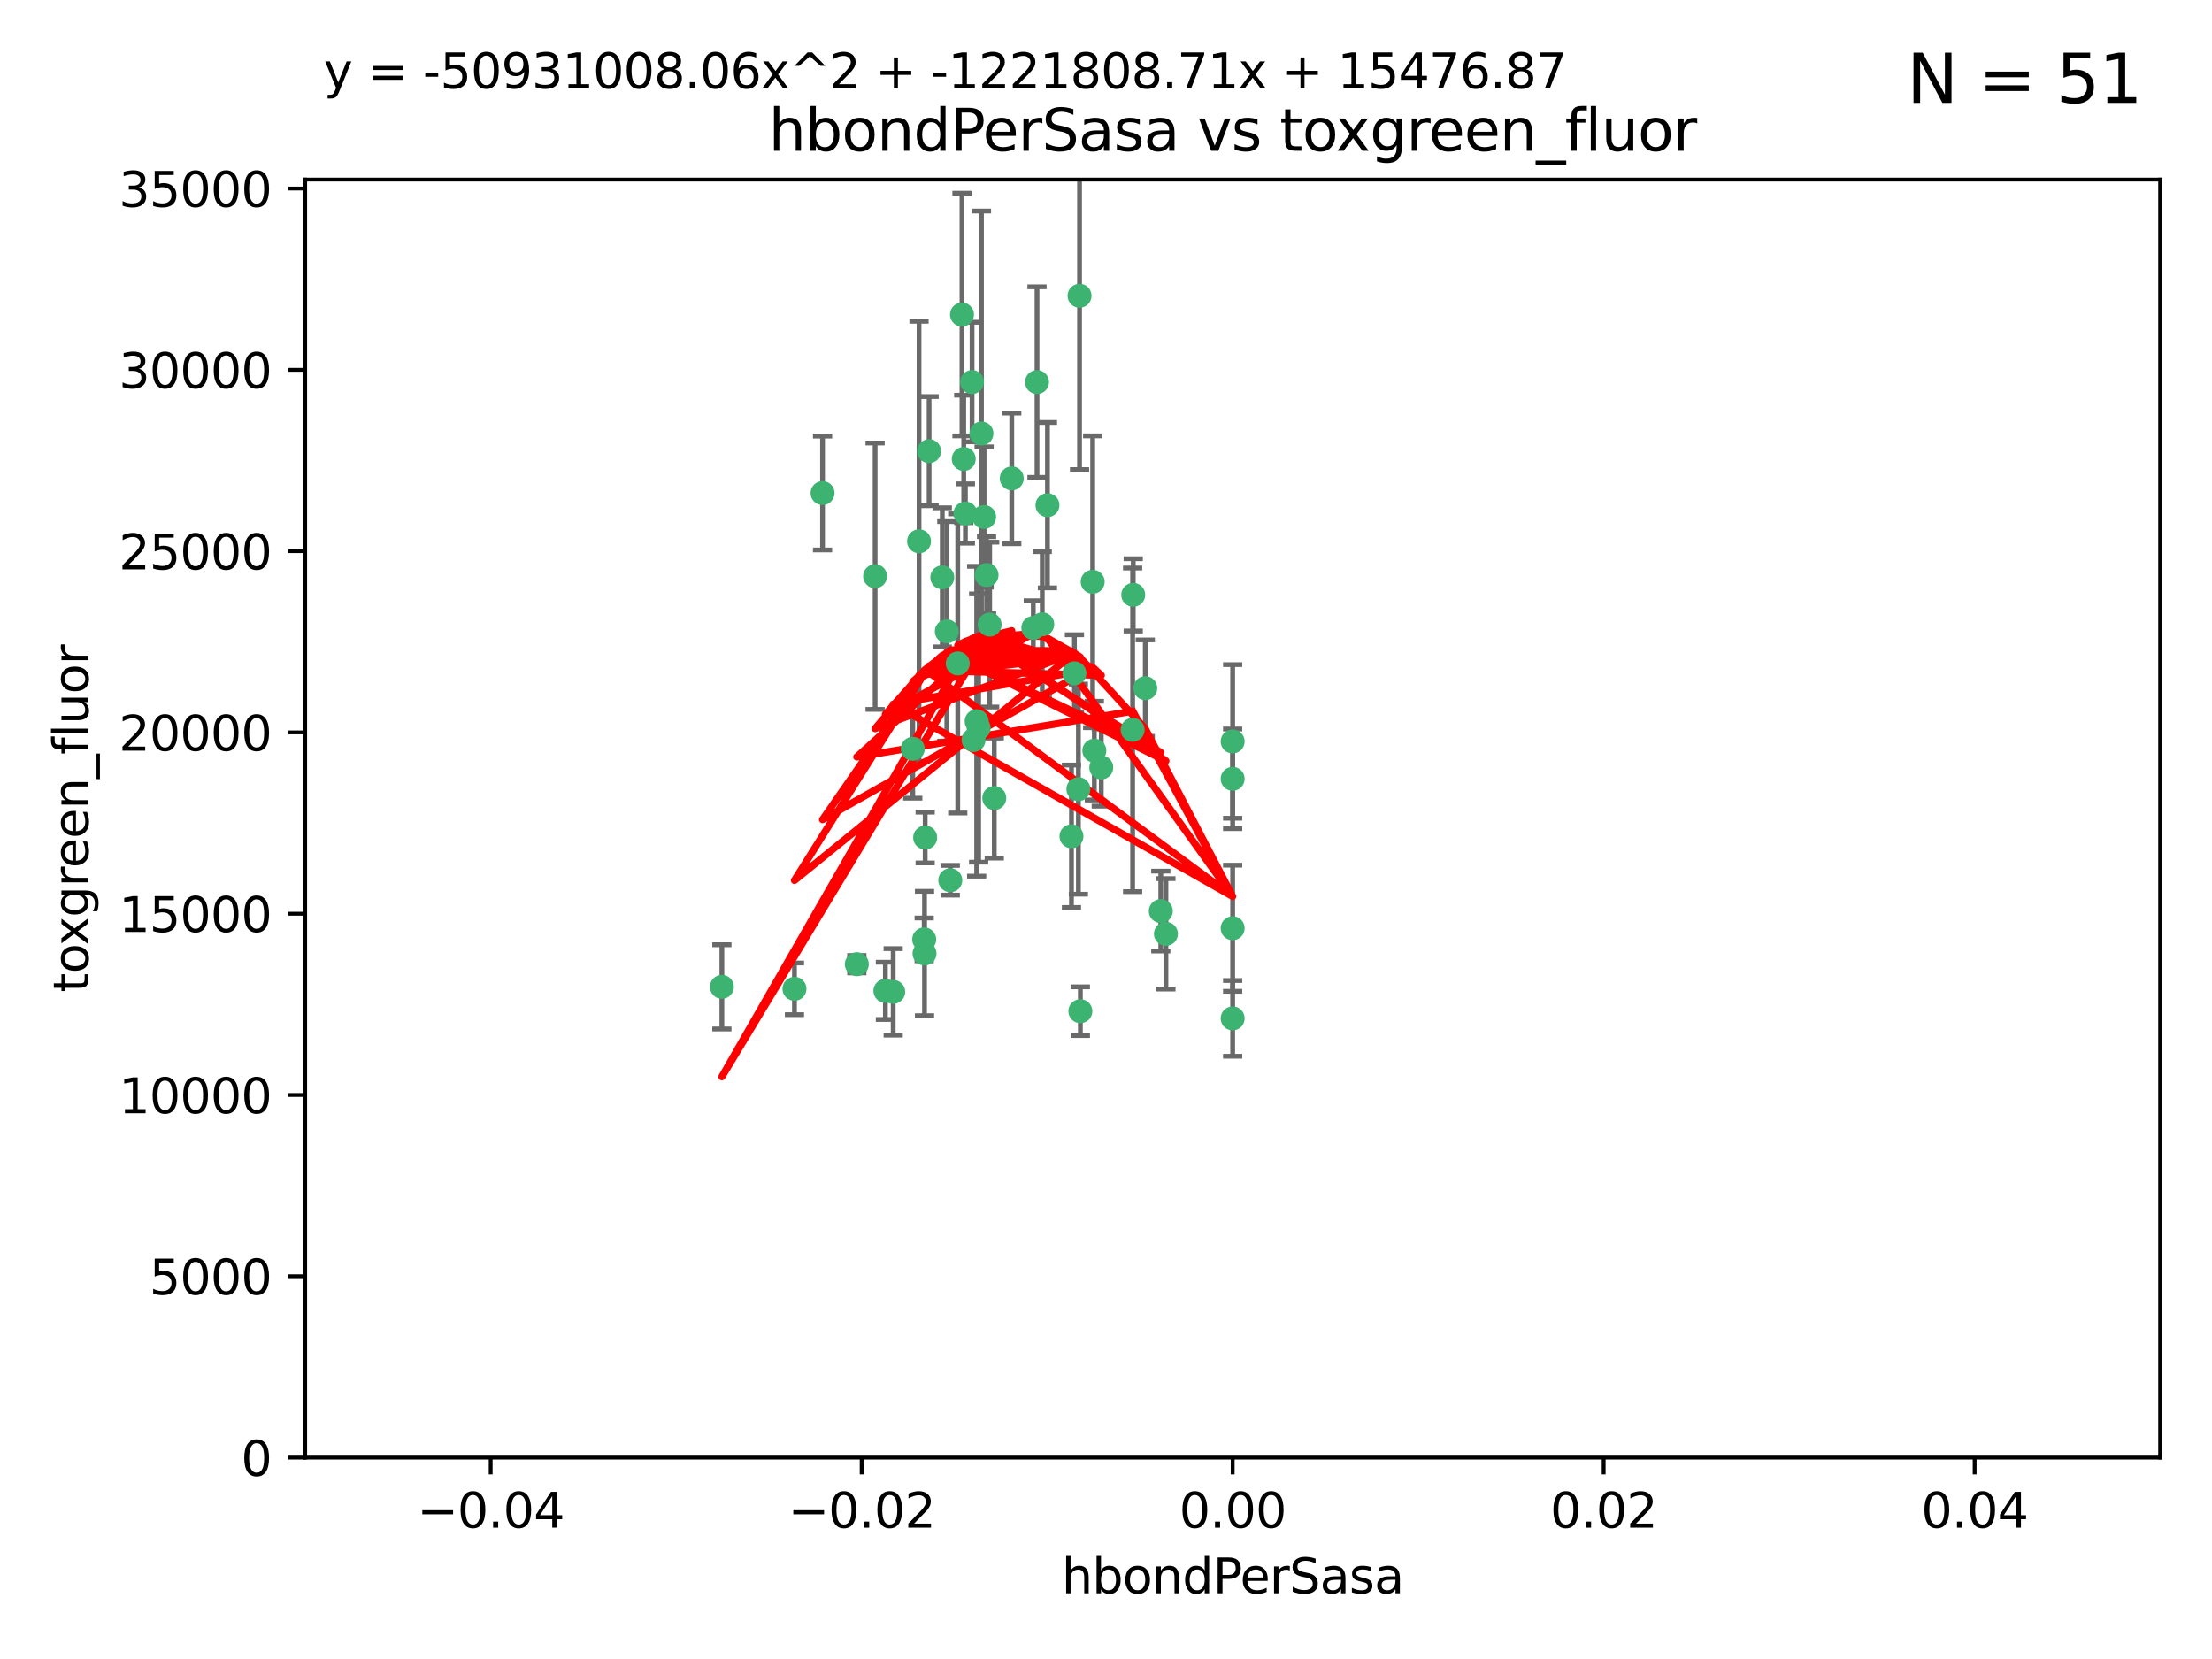 <?xml version="1.0" encoding="utf-8" standalone="no"?>
<!DOCTYPE svg PUBLIC "-//W3C//DTD SVG 1.1//EN"
  "http://www.w3.org/Graphics/SVG/1.1/DTD/svg11.dtd">
<svg xmlns:xlink="http://www.w3.org/1999/xlink" width="460.8pt" height="345.6pt" viewBox="0 0 460.8 345.6" xmlns="http://www.w3.org/2000/svg" version="1.1">
 <defs>
  <style type="text/css">*{stroke-linejoin: round; stroke-linecap: butt}</style>
 </defs>
 <g id="figure_1">
  <g id="patch_1">
   <path d="M 0 345.6 
L 460.8 345.6 
L 460.8 0 
L 0 0 
z
" style="fill: #ffffff"/>
  </g>
  <g id="axes_1">
   <g id="patch_2">
    <path d="M 63.571 303.64 
L 450 303.64 
L 450 37.411 
L 63.571 37.411 
z
" style="fill: #ffffff"/>
   </g>
   <g id="PathCollection_1">
    <defs>
     <path id="m9fe7558aad" d="M 0 1.118 
C 0.297 1.118 0.581 1 0.791 0.791 
C 1 0.581 1.118 0.297 1.118 0 
C 1.118 -0.297 1 -0.581 0.791 -0.791 
C 0.581 -1 0.297 -1.118 0 -1.118 
C -0.297 -1.118 -0.581 -1 -0.791 -0.791 
C -1 -0.581 -1.118 -0.297 -1.118 0 
C -1.118 0.297 -1 0.581 -0.791 0.791 
C -0.581 1 -0.297 1.118 0 1.118 
z
" style="stroke: #3cb371"/>
    </defs>
    <g clip-path="url(#pb45bdb6654)">
     <use xlink:href="#m9fe7558aad" x="216.026" y="79.593" style="fill: #3cb371; stroke: #3cb371"/>
     <use xlink:href="#m9fe7558aad" x="200.763" y="95.609" style="fill: #3cb371; stroke: #3cb371"/>
     <use xlink:href="#m9fe7558aad" x="224.89" y="61.614" style="fill: #3cb371; stroke: #3cb371"/>
     <use xlink:href="#m9fe7558aad" x="191.45" y="112.761" style="fill: #3cb371; stroke: #3cb371"/>
     <use xlink:href="#m9fe7558aad" x="206.164" y="130.114" style="fill: #3cb371; stroke: #3cb371"/>
     <use xlink:href="#m9fe7558aad" x="150.381" y="205.577" style="fill: #3cb371; stroke: #3cb371"/>
     <use xlink:href="#m9fe7558aad" x="202.808" y="154.151" style="fill: #3cb371; stroke: #3cb371"/>
     <use xlink:href="#m9fe7558aad" x="205.007" y="107.698" style="fill: #3cb371; stroke: #3cb371"/>
     <use xlink:href="#m9fe7558aad" x="199.515" y="138.203" style="fill: #3cb371; stroke: #3cb371"/>
     <use xlink:href="#m9fe7558aad" x="201.107" y="106.972" style="fill: #3cb371; stroke: #3cb371"/>
     <use xlink:href="#m9fe7558aad" x="205.518" y="119.786" style="fill: #3cb371; stroke: #3cb371"/>
     <use xlink:href="#m9fe7558aad" x="200.398" y="65.53" style="fill: #3cb371; stroke: #3cb371"/>
     <use xlink:href="#m9fe7558aad" x="210.768" y="99.654" style="fill: #3cb371; stroke: #3cb371"/>
     <use xlink:href="#m9fe7558aad" x="190.148" y="155.987" style="fill: #3cb371; stroke: #3cb371"/>
     <use xlink:href="#m9fe7558aad" x="196.296" y="120.269" style="fill: #3cb371; stroke: #3cb371"/>
     <use xlink:href="#m9fe7558aad" x="225.058" y="210.65" style="fill: #3cb371; stroke: #3cb371"/>
     <use xlink:href="#m9fe7558aad" x="217.118" y="130.059" style="fill: #3cb371; stroke: #3cb371"/>
     <use xlink:href="#m9fe7558aad" x="203.868" y="151.66" style="fill: #3cb371; stroke: #3cb371"/>
     <use xlink:href="#m9fe7558aad" x="202.496" y="79.585" style="fill: #3cb371; stroke: #3cb371"/>
     <use xlink:href="#m9fe7558aad" x="215.253" y="130.815" style="fill: #3cb371; stroke: #3cb371"/>
     <use xlink:href="#m9fe7558aad" x="184.442" y="206.41" style="fill: #3cb371; stroke: #3cb371"/>
     <use xlink:href="#m9fe7558aad" x="192.595" y="198.628" style="fill: #3cb371; stroke: #3cb371"/>
     <use xlink:href="#m9fe7558aad" x="182.301" y="120.034" style="fill: #3cb371; stroke: #3cb371"/>
     <use xlink:href="#m9fe7558aad" x="223.825" y="140.267" style="fill: #3cb371; stroke: #3cb371"/>
     <use xlink:href="#m9fe7558aad" x="165.501" y="205.988" style="fill: #3cb371; stroke: #3cb371"/>
     <use xlink:href="#m9fe7558aad" x="193.547" y="93.983" style="fill: #3cb371; stroke: #3cb371"/>
     <use xlink:href="#m9fe7558aad" x="171.352" y="102.712" style="fill: #3cb371; stroke: #3cb371"/>
     <use xlink:href="#m9fe7558aad" x="227.624" y="121.191" style="fill: #3cb371; stroke: #3cb371"/>
     <use xlink:href="#m9fe7558aad" x="204.456" y="90.309" style="fill: #3cb371; stroke: #3cb371"/>
     <use xlink:href="#m9fe7558aad" x="242.88" y="194.538" style="fill: #3cb371; stroke: #3cb371"/>
     <use xlink:href="#m9fe7558aad" x="197.24" y="131.52" style="fill: #3cb371; stroke: #3cb371"/>
     <use xlink:href="#m9fe7558aad" x="241.816" y="189.794" style="fill: #3cb371; stroke: #3cb371"/>
     <use xlink:href="#m9fe7558aad" x="203.457" y="150.246" style="fill: #3cb371; stroke: #3cb371"/>
     <use xlink:href="#m9fe7558aad" x="207.124" y="166.253" style="fill: #3cb371; stroke: #3cb371"/>
     <use xlink:href="#m9fe7558aad" x="178.492" y="200.861" style="fill: #3cb371; stroke: #3cb371"/>
     <use xlink:href="#m9fe7558aad" x="235.946" y="152.035" style="fill: #3cb371; stroke: #3cb371"/>
     <use xlink:href="#m9fe7558aad" x="256.786" y="212.147" style="fill: #3cb371; stroke: #3cb371"/>
     <use xlink:href="#m9fe7558aad" x="186.069" y="206.625" style="fill: #3cb371; stroke: #3cb371"/>
     <use xlink:href="#m9fe7558aad" x="227.97" y="156.366" style="fill: #3cb371; stroke: #3cb371"/>
     <use xlink:href="#m9fe7558aad" x="229.414" y="159.878" style="fill: #3cb371; stroke: #3cb371"/>
     <use xlink:href="#m9fe7558aad" x="192.527" y="195.688" style="fill: #3cb371; stroke: #3cb371"/>
     <use xlink:href="#m9fe7558aad" x="197.964" y="183.373" style="fill: #3cb371; stroke: #3cb371"/>
     <use xlink:href="#m9fe7558aad" x="223.205" y="174.211" style="fill: #3cb371; stroke: #3cb371"/>
     <use xlink:href="#m9fe7558aad" x="192.729" y="174.48" style="fill: #3cb371; stroke: #3cb371"/>
     <use xlink:href="#m9fe7558aad" x="256.786" y="193.367" style="fill: #3cb371; stroke: #3cb371"/>
     <use xlink:href="#m9fe7558aad" x="256.786" y="154.457" style="fill: #3cb371; stroke: #3cb371"/>
     <use xlink:href="#m9fe7558aad" x="218.205" y="105.234" style="fill: #3cb371; stroke: #3cb371"/>
     <use xlink:href="#m9fe7558aad" x="224.65" y="164.396" style="fill: #3cb371; stroke: #3cb371"/>
     <use xlink:href="#m9fe7558aad" x="238.58" y="143.358" style="fill: #3cb371; stroke: #3cb371"/>
     <use xlink:href="#m9fe7558aad" x="256.786" y="162.243" style="fill: #3cb371; stroke: #3cb371"/>
     <use xlink:href="#m9fe7558aad" x="236.073" y="123.914" style="fill: #3cb371; stroke: #3cb371"/>
    </g>
   </g>
   <g id="matplotlib.axis_1">
    <g id="xtick_1">
     <g id="line2d_1">
      <defs>
       <path id="m98c859ac7b" d="M 0 0 
L 0 3.5 
" style="stroke: #000000; stroke-width: 0.8"/>
      </defs>
      <g>
       <use xlink:href="#m98c859ac7b" x="102.214" y="303.64" style="stroke: #000000; stroke-width: 0.8"/>
      </g>
     </g>
     <g id="text_1">
      <!-- −0.04 -->
      <g transform="translate(86.891 318.238)scale(0.1 -0.1)">
       <defs>
        <path id="DejaVuSans-2212" d="M 678 2272 
L 4684 2272 
L 4684 1741 
L 678 1741 
L 678 2272 
z
" transform="scale(0.016)"/>
        <path id="DejaVuSans-30" d="M 2034 4250 
Q 1547 4250 1301 3770 
Q 1056 3291 1056 2328 
Q 1056 1369 1301 889 
Q 1547 409 2034 409 
Q 2525 409 2770 889 
Q 3016 1369 3016 2328 
Q 3016 3291 2770 3770 
Q 2525 4250 2034 4250 
z
M 2034 4750 
Q 2819 4750 3233 4129 
Q 3647 3509 3647 2328 
Q 3647 1150 3233 529 
Q 2819 -91 2034 -91 
Q 1250 -91 836 529 
Q 422 1150 422 2328 
Q 422 3509 836 4129 
Q 1250 4750 2034 4750 
z
" transform="scale(0.016)"/>
        <path id="DejaVuSans-2e" d="M 684 794 
L 1344 794 
L 1344 0 
L 684 0 
L 684 794 
z
" transform="scale(0.016)"/>
        <path id="DejaVuSans-34" d="M 2419 4116 
L 825 1625 
L 2419 1625 
L 2419 4116 
z
M 2253 4666 
L 3047 4666 
L 3047 1625 
L 3713 1625 
L 3713 1100 
L 3047 1100 
L 3047 0 
L 2419 0 
L 2419 1100 
L 313 1100 
L 313 1709 
L 2253 4666 
z
" transform="scale(0.016)"/>
       </defs>
       <use xlink:href="#DejaVuSans-2212"/>
       <use xlink:href="#DejaVuSans-30" x="83.789"/>
       <use xlink:href="#DejaVuSans-2e" x="147.412"/>
       <use xlink:href="#DejaVuSans-30" x="179.199"/>
       <use xlink:href="#DejaVuSans-34" x="242.822"/>
      </g>
     </g>
    </g>
    <g id="xtick_2">
     <g id="line2d_2">
      <g>
       <use xlink:href="#m98c859ac7b" x="179.5" y="303.64" style="stroke: #000000; stroke-width: 0.8"/>
      </g>
     </g>
     <g id="text_2">
      <!-- −0.02 -->
      <g transform="translate(164.177 318.238)scale(0.1 -0.1)">
       <defs>
        <path id="DejaVuSans-32" d="M 1228 531 
L 3431 531 
L 3431 0 
L 469 0 
L 469 531 
Q 828 903 1448 1529 
Q 2069 2156 2228 2338 
Q 2531 2678 2651 2914 
Q 2772 3150 2772 3378 
Q 2772 3750 2511 3984 
Q 2250 4219 1831 4219 
Q 1534 4219 1204 4116 
Q 875 4013 500 3803 
L 500 4441 
Q 881 4594 1212 4672 
Q 1544 4750 1819 4750 
Q 2544 4750 2975 4387 
Q 3406 4025 3406 3419 
Q 3406 3131 3298 2873 
Q 3191 2616 2906 2266 
Q 2828 2175 2409 1742 
Q 1991 1309 1228 531 
z
" transform="scale(0.016)"/>
       </defs>
       <use xlink:href="#DejaVuSans-2212"/>
       <use xlink:href="#DejaVuSans-30" x="83.789"/>
       <use xlink:href="#DejaVuSans-2e" x="147.412"/>
       <use xlink:href="#DejaVuSans-30" x="179.199"/>
       <use xlink:href="#DejaVuSans-32" x="242.822"/>
      </g>
     </g>
    </g>
    <g id="xtick_3">
     <g id="line2d_3">
      <g>
       <use xlink:href="#m98c859ac7b" x="256.786" y="303.64" style="stroke: #000000; stroke-width: 0.8"/>
      </g>
     </g>
     <g id="text_3">
      <!-- 0.00 -->
      <g transform="translate(245.653 318.238)scale(0.1 -0.1)">
       <use xlink:href="#DejaVuSans-30"/>
       <use xlink:href="#DejaVuSans-2e" x="63.623"/>
       <use xlink:href="#DejaVuSans-30" x="95.41"/>
       <use xlink:href="#DejaVuSans-30" x="159.033"/>
      </g>
     </g>
    </g>
    <g id="xtick_4">
     <g id="line2d_4">
      <g>
       <use xlink:href="#m98c859ac7b" x="334.071" y="303.64" style="stroke: #000000; stroke-width: 0.8"/>
      </g>
     </g>
     <g id="text_4">
      <!-- 0.02 -->
      <g transform="translate(322.939 318.238)scale(0.1 -0.1)">
       <use xlink:href="#DejaVuSans-30"/>
       <use xlink:href="#DejaVuSans-2e" x="63.623"/>
       <use xlink:href="#DejaVuSans-30" x="95.41"/>
       <use xlink:href="#DejaVuSans-32" x="159.033"/>
      </g>
     </g>
    </g>
    <g id="xtick_5">
     <g id="line2d_5">
      <g>
       <use xlink:href="#m98c859ac7b" x="411.357" y="303.64" style="stroke: #000000; stroke-width: 0.8"/>
      </g>
     </g>
     <g id="text_5">
      <!-- 0.04 -->
      <g transform="translate(400.224 318.238)scale(0.1 -0.1)">
       <use xlink:href="#DejaVuSans-30"/>
       <use xlink:href="#DejaVuSans-2e" x="63.623"/>
       <use xlink:href="#DejaVuSans-30" x="95.41"/>
       <use xlink:href="#DejaVuSans-34" x="159.033"/>
      </g>
     </g>
    </g>
    <g id="text_6">
     <!-- hbondPerSasa -->
     <g transform="translate(221.168 331.917)scale(0.1 -0.1)">
      <defs>
       <path id="DejaVuSans-68" d="M 3513 2113 
L 3513 0 
L 2938 0 
L 2938 2094 
Q 2938 2591 2744 2837 
Q 2550 3084 2163 3084 
Q 1697 3084 1428 2787 
Q 1159 2491 1159 1978 
L 1159 0 
L 581 0 
L 581 4863 
L 1159 4863 
L 1159 2956 
Q 1366 3272 1645 3428 
Q 1925 3584 2291 3584 
Q 2894 3584 3203 3211 
Q 3513 2838 3513 2113 
z
" transform="scale(0.016)"/>
       <path id="DejaVuSans-62" d="M 3116 1747 
Q 3116 2381 2855 2742 
Q 2594 3103 2138 3103 
Q 1681 3103 1420 2742 
Q 1159 2381 1159 1747 
Q 1159 1113 1420 752 
Q 1681 391 2138 391 
Q 2594 391 2855 752 
Q 3116 1113 3116 1747 
z
M 1159 2969 
Q 1341 3281 1617 3432 
Q 1894 3584 2278 3584 
Q 2916 3584 3314 3078 
Q 3713 2572 3713 1747 
Q 3713 922 3314 415 
Q 2916 -91 2278 -91 
Q 1894 -91 1617 61 
Q 1341 213 1159 525 
L 1159 0 
L 581 0 
L 581 4863 
L 1159 4863 
L 1159 2969 
z
" transform="scale(0.016)"/>
       <path id="DejaVuSans-6f" d="M 1959 3097 
Q 1497 3097 1228 2736 
Q 959 2375 959 1747 
Q 959 1119 1226 758 
Q 1494 397 1959 397 
Q 2419 397 2687 759 
Q 2956 1122 2956 1747 
Q 2956 2369 2687 2733 
Q 2419 3097 1959 3097 
z
M 1959 3584 
Q 2709 3584 3137 3096 
Q 3566 2609 3566 1747 
Q 3566 888 3137 398 
Q 2709 -91 1959 -91 
Q 1206 -91 779 398 
Q 353 888 353 1747 
Q 353 2609 779 3096 
Q 1206 3584 1959 3584 
z
" transform="scale(0.016)"/>
       <path id="DejaVuSans-6e" d="M 3513 2113 
L 3513 0 
L 2938 0 
L 2938 2094 
Q 2938 2591 2744 2837 
Q 2550 3084 2163 3084 
Q 1697 3084 1428 2787 
Q 1159 2491 1159 1978 
L 1159 0 
L 581 0 
L 581 3500 
L 1159 3500 
L 1159 2956 
Q 1366 3272 1645 3428 
Q 1925 3584 2291 3584 
Q 2894 3584 3203 3211 
Q 3513 2838 3513 2113 
z
" transform="scale(0.016)"/>
       <path id="DejaVuSans-64" d="M 2906 2969 
L 2906 4863 
L 3481 4863 
L 3481 0 
L 2906 0 
L 2906 525 
Q 2725 213 2448 61 
Q 2172 -91 1784 -91 
Q 1150 -91 751 415 
Q 353 922 353 1747 
Q 353 2572 751 3078 
Q 1150 3584 1784 3584 
Q 2172 3584 2448 3432 
Q 2725 3281 2906 2969 
z
M 947 1747 
Q 947 1113 1208 752 
Q 1469 391 1925 391 
Q 2381 391 2643 752 
Q 2906 1113 2906 1747 
Q 2906 2381 2643 2742 
Q 2381 3103 1925 3103 
Q 1469 3103 1208 2742 
Q 947 2381 947 1747 
z
" transform="scale(0.016)"/>
       <path id="DejaVuSans-50" d="M 1259 4147 
L 1259 2394 
L 2053 2394 
Q 2494 2394 2734 2622 
Q 2975 2850 2975 3272 
Q 2975 3691 2734 3919 
Q 2494 4147 2053 4147 
L 1259 4147 
z
M 628 4666 
L 2053 4666 
Q 2838 4666 3239 4311 
Q 3641 3956 3641 3272 
Q 3641 2581 3239 2228 
Q 2838 1875 2053 1875 
L 1259 1875 
L 1259 0 
L 628 0 
L 628 4666 
z
" transform="scale(0.016)"/>
       <path id="DejaVuSans-65" d="M 3597 1894 
L 3597 1613 
L 953 1613 
Q 991 1019 1311 708 
Q 1631 397 2203 397 
Q 2534 397 2845 478 
Q 3156 559 3463 722 
L 3463 178 
Q 3153 47 2828 -22 
Q 2503 -91 2169 -91 
Q 1331 -91 842 396 
Q 353 884 353 1716 
Q 353 2575 817 3079 
Q 1281 3584 2069 3584 
Q 2775 3584 3186 3129 
Q 3597 2675 3597 1894 
z
M 3022 2063 
Q 3016 2534 2758 2815 
Q 2500 3097 2075 3097 
Q 1594 3097 1305 2825 
Q 1016 2553 972 2059 
L 3022 2063 
z
" transform="scale(0.016)"/>
       <path id="DejaVuSans-72" d="M 2631 2963 
Q 2534 3019 2420 3045 
Q 2306 3072 2169 3072 
Q 1681 3072 1420 2755 
Q 1159 2438 1159 1844 
L 1159 0 
L 581 0 
L 581 3500 
L 1159 3500 
L 1159 2956 
Q 1341 3275 1631 3429 
Q 1922 3584 2338 3584 
Q 2397 3584 2469 3576 
Q 2541 3569 2628 3553 
L 2631 2963 
z
" transform="scale(0.016)"/>
       <path id="DejaVuSans-53" d="M 3425 4513 
L 3425 3897 
Q 3066 4069 2747 4153 
Q 2428 4238 2131 4238 
Q 1616 4238 1336 4038 
Q 1056 3838 1056 3469 
Q 1056 3159 1242 3001 
Q 1428 2844 1947 2747 
L 2328 2669 
Q 3034 2534 3370 2195 
Q 3706 1856 3706 1288 
Q 3706 609 3251 259 
Q 2797 -91 1919 -91 
Q 1588 -91 1214 -16 
Q 841 59 441 206 
L 441 856 
Q 825 641 1194 531 
Q 1563 422 1919 422 
Q 2459 422 2753 634 
Q 3047 847 3047 1241 
Q 3047 1584 2836 1778 
Q 2625 1972 2144 2069 
L 1759 2144 
Q 1053 2284 737 2584 
Q 422 2884 422 3419 
Q 422 4038 858 4394 
Q 1294 4750 2059 4750 
Q 2388 4750 2728 4690 
Q 3069 4631 3425 4513 
z
" transform="scale(0.016)"/>
       <path id="DejaVuSans-61" d="M 2194 1759 
Q 1497 1759 1228 1600 
Q 959 1441 959 1056 
Q 959 750 1161 570 
Q 1363 391 1709 391 
Q 2188 391 2477 730 
Q 2766 1069 2766 1631 
L 2766 1759 
L 2194 1759 
z
M 3341 1997 
L 3341 0 
L 2766 0 
L 2766 531 
Q 2569 213 2275 61 
Q 1981 -91 1556 -91 
Q 1019 -91 701 211 
Q 384 513 384 1019 
Q 384 1609 779 1909 
Q 1175 2209 1959 2209 
L 2766 2209 
L 2766 2266 
Q 2766 2663 2505 2880 
Q 2244 3097 1772 3097 
Q 1472 3097 1187 3025 
Q 903 2953 641 2809 
L 641 3341 
Q 956 3463 1253 3523 
Q 1550 3584 1831 3584 
Q 2591 3584 2966 3190 
Q 3341 2797 3341 1997 
z
" transform="scale(0.016)"/>
       <path id="DejaVuSans-73" d="M 2834 3397 
L 2834 2853 
Q 2591 2978 2328 3040 
Q 2066 3103 1784 3103 
Q 1356 3103 1142 2972 
Q 928 2841 928 2578 
Q 928 2378 1081 2264 
Q 1234 2150 1697 2047 
L 1894 2003 
Q 2506 1872 2764 1633 
Q 3022 1394 3022 966 
Q 3022 478 2636 193 
Q 2250 -91 1575 -91 
Q 1294 -91 989 -36 
Q 684 19 347 128 
L 347 722 
Q 666 556 975 473 
Q 1284 391 1588 391 
Q 1994 391 2212 530 
Q 2431 669 2431 922 
Q 2431 1156 2273 1281 
Q 2116 1406 1581 1522 
L 1381 1569 
Q 847 1681 609 1914 
Q 372 2147 372 2553 
Q 372 3047 722 3315 
Q 1072 3584 1716 3584 
Q 2034 3584 2315 3537 
Q 2597 3491 2834 3397 
z
" transform="scale(0.016)"/>
      </defs>
      <use xlink:href="#DejaVuSans-68"/>
      <use xlink:href="#DejaVuSans-62" x="63.379"/>
      <use xlink:href="#DejaVuSans-6f" x="126.855"/>
      <use xlink:href="#DejaVuSans-6e" x="188.037"/>
      <use xlink:href="#DejaVuSans-64" x="251.416"/>
      <use xlink:href="#DejaVuSans-50" x="314.893"/>
      <use xlink:href="#DejaVuSans-65" x="371.57"/>
      <use xlink:href="#DejaVuSans-72" x="433.094"/>
      <use xlink:href="#DejaVuSans-53" x="474.207"/>
      <use xlink:href="#DejaVuSans-61" x="537.684"/>
      <use xlink:href="#DejaVuSans-73" x="598.963"/>
      <use xlink:href="#DejaVuSans-61" x="651.062"/>
     </g>
    </g>
   </g>
   <g id="matplotlib.axis_2">
    <g id="ytick_1">
     <g id="line2d_6">
      <defs>
       <path id="me82dd13f45" d="M 0 0 
L -3.5 0 
" style="stroke: #000000; stroke-width: 0.8"/>
      </defs>
      <g>
       <use xlink:href="#me82dd13f45" x="63.571" y="303.64" style="stroke: #000000; stroke-width: 0.8"/>
      </g>
     </g>
     <g id="text_7">
      <!-- 0 -->
      <g transform="translate(50.209 307.439)scale(0.1 -0.1)">
       <use xlink:href="#DejaVuSans-30"/>
      </g>
     </g>
    </g>
    <g id="ytick_2">
     <g id="line2d_7">
      <g>
       <use xlink:href="#me82dd13f45" x="63.571" y="265.874" style="stroke: #000000; stroke-width: 0.8"/>
      </g>
     </g>
     <g id="text_8">
      <!-- 5000 -->
      <g transform="translate(31.121 269.673)scale(0.1 -0.1)">
       <defs>
        <path id="DejaVuSans-35" d="M 691 4666 
L 3169 4666 
L 3169 4134 
L 1269 4134 
L 1269 2991 
Q 1406 3038 1543 3061 
Q 1681 3084 1819 3084 
Q 2600 3084 3056 2656 
Q 3513 2228 3513 1497 
Q 3513 744 3044 326 
Q 2575 -91 1722 -91 
Q 1428 -91 1123 -41 
Q 819 9 494 109 
L 494 744 
Q 775 591 1075 516 
Q 1375 441 1709 441 
Q 2250 441 2565 725 
Q 2881 1009 2881 1497 
Q 2881 1984 2565 2268 
Q 2250 2553 1709 2553 
Q 1456 2553 1204 2497 
Q 953 2441 691 2322 
L 691 4666 
z
" transform="scale(0.016)"/>
       </defs>
       <use xlink:href="#DejaVuSans-35"/>
       <use xlink:href="#DejaVuSans-30" x="63.623"/>
       <use xlink:href="#DejaVuSans-30" x="127.246"/>
       <use xlink:href="#DejaVuSans-30" x="190.869"/>
      </g>
     </g>
    </g>
    <g id="ytick_3">
     <g id="line2d_8">
      <g>
       <use xlink:href="#me82dd13f45" x="63.571" y="228.108" style="stroke: #000000; stroke-width: 0.8"/>
      </g>
     </g>
     <g id="text_9">
      <!-- 10000 -->
      <g transform="translate(24.759 231.907)scale(0.1 -0.1)">
       <defs>
        <path id="DejaVuSans-31" d="M 794 531 
L 1825 531 
L 1825 4091 
L 703 3866 
L 703 4441 
L 1819 4666 
L 2450 4666 
L 2450 531 
L 3481 531 
L 3481 0 
L 794 0 
L 794 531 
z
" transform="scale(0.016)"/>
       </defs>
       <use xlink:href="#DejaVuSans-31"/>
       <use xlink:href="#DejaVuSans-30" x="63.623"/>
       <use xlink:href="#DejaVuSans-30" x="127.246"/>
       <use xlink:href="#DejaVuSans-30" x="190.869"/>
       <use xlink:href="#DejaVuSans-30" x="254.492"/>
      </g>
     </g>
    </g>
    <g id="ytick_4">
     <g id="line2d_9">
      <g>
       <use xlink:href="#me82dd13f45" x="63.571" y="190.342" style="stroke: #000000; stroke-width: 0.8"/>
      </g>
     </g>
     <g id="text_10">
      <!-- 15000 -->
      <g transform="translate(24.759 194.141)scale(0.1 -0.1)">
       <use xlink:href="#DejaVuSans-31"/>
       <use xlink:href="#DejaVuSans-35" x="63.623"/>
       <use xlink:href="#DejaVuSans-30" x="127.246"/>
       <use xlink:href="#DejaVuSans-30" x="190.869"/>
       <use xlink:href="#DejaVuSans-30" x="254.492"/>
      </g>
     </g>
    </g>
    <g id="ytick_5">
     <g id="line2d_10">
      <g>
       <use xlink:href="#me82dd13f45" x="63.571" y="152.576" style="stroke: #000000; stroke-width: 0.8"/>
      </g>
     </g>
     <g id="text_11">
      <!-- 20000 -->
      <g transform="translate(24.759 156.375)scale(0.1 -0.1)">
       <use xlink:href="#DejaVuSans-32"/>
       <use xlink:href="#DejaVuSans-30" x="63.623"/>
       <use xlink:href="#DejaVuSans-30" x="127.246"/>
       <use xlink:href="#DejaVuSans-30" x="190.869"/>
       <use xlink:href="#DejaVuSans-30" x="254.492"/>
      </g>
     </g>
    </g>
    <g id="ytick_6">
     <g id="line2d_11">
      <g>
       <use xlink:href="#me82dd13f45" x="63.571" y="114.81" style="stroke: #000000; stroke-width: 0.8"/>
      </g>
     </g>
     <g id="text_12">
      <!-- 25000 -->
      <g transform="translate(24.759 118.609)scale(0.1 -0.1)">
       <use xlink:href="#DejaVuSans-32"/>
       <use xlink:href="#DejaVuSans-35" x="63.623"/>
       <use xlink:href="#DejaVuSans-30" x="127.246"/>
       <use xlink:href="#DejaVuSans-30" x="190.869"/>
       <use xlink:href="#DejaVuSans-30" x="254.492"/>
      </g>
     </g>
    </g>
    <g id="ytick_7">
     <g id="line2d_12">
      <g>
       <use xlink:href="#me82dd13f45" x="63.571" y="77.044" style="stroke: #000000; stroke-width: 0.8"/>
      </g>
     </g>
     <g id="text_13">
      <!-- 30000 -->
      <g transform="translate(24.759 80.844)scale(0.1 -0.1)">
       <defs>
        <path id="DejaVuSans-33" d="M 2597 2516 
Q 3050 2419 3304 2112 
Q 3559 1806 3559 1356 
Q 3559 666 3084 287 
Q 2609 -91 1734 -91 
Q 1441 -91 1130 -33 
Q 819 25 488 141 
L 488 750 
Q 750 597 1062 519 
Q 1375 441 1716 441 
Q 2309 441 2620 675 
Q 2931 909 2931 1356 
Q 2931 1769 2642 2001 
Q 2353 2234 1838 2234 
L 1294 2234 
L 1294 2753 
L 1863 2753 
Q 2328 2753 2575 2939 
Q 2822 3125 2822 3475 
Q 2822 3834 2567 4026 
Q 2313 4219 1838 4219 
Q 1578 4219 1281 4162 
Q 984 4106 628 3988 
L 628 4550 
Q 988 4650 1302 4700 
Q 1616 4750 1894 4750 
Q 2613 4750 3031 4423 
Q 3450 4097 3450 3541 
Q 3450 3153 3228 2886 
Q 3006 2619 2597 2516 
z
" transform="scale(0.016)"/>
       </defs>
       <use xlink:href="#DejaVuSans-33"/>
       <use xlink:href="#DejaVuSans-30" x="63.623"/>
       <use xlink:href="#DejaVuSans-30" x="127.246"/>
       <use xlink:href="#DejaVuSans-30" x="190.869"/>
       <use xlink:href="#DejaVuSans-30" x="254.492"/>
      </g>
     </g>
    </g>
    <g id="ytick_8">
     <g id="line2d_13">
      <g>
       <use xlink:href="#me82dd13f45" x="63.571" y="39.278" style="stroke: #000000; stroke-width: 0.8"/>
      </g>
     </g>
     <g id="text_14">
      <!-- 35000 -->
      <g transform="translate(24.759 43.078)scale(0.1 -0.1)">
       <use xlink:href="#DejaVuSans-33"/>
       <use xlink:href="#DejaVuSans-35" x="63.623"/>
       <use xlink:href="#DejaVuSans-30" x="127.246"/>
       <use xlink:href="#DejaVuSans-30" x="190.869"/>
       <use xlink:href="#DejaVuSans-30" x="254.492"/>
      </g>
     </g>
    </g>
    <g id="text_15">
     <!-- toxgreen_fluor -->
     <g transform="translate(18.401 206.72)rotate(-90)scale(0.1 -0.1)">
      <defs>
       <path id="DejaVuSans-74" d="M 1172 4494 
L 1172 3500 
L 2356 3500 
L 2356 3053 
L 1172 3053 
L 1172 1153 
Q 1172 725 1289 603 
Q 1406 481 1766 481 
L 2356 481 
L 2356 0 
L 1766 0 
Q 1100 0 847 248 
Q 594 497 594 1153 
L 594 3053 
L 172 3053 
L 172 3500 
L 594 3500 
L 594 4494 
L 1172 4494 
z
" transform="scale(0.016)"/>
       <path id="DejaVuSans-78" d="M 3513 3500 
L 2247 1797 
L 3578 0 
L 2900 0 
L 1881 1375 
L 863 0 
L 184 0 
L 1544 1831 
L 300 3500 
L 978 3500 
L 1906 2253 
L 2834 3500 
L 3513 3500 
z
" transform="scale(0.016)"/>
       <path id="DejaVuSans-67" d="M 2906 1791 
Q 2906 2416 2648 2759 
Q 2391 3103 1925 3103 
Q 1463 3103 1205 2759 
Q 947 2416 947 1791 
Q 947 1169 1205 825 
Q 1463 481 1925 481 
Q 2391 481 2648 825 
Q 2906 1169 2906 1791 
z
M 3481 434 
Q 3481 -459 3084 -895 
Q 2688 -1331 1869 -1331 
Q 1566 -1331 1297 -1286 
Q 1028 -1241 775 -1147 
L 775 -588 
Q 1028 -725 1275 -790 
Q 1522 -856 1778 -856 
Q 2344 -856 2625 -561 
Q 2906 -266 2906 331 
L 2906 616 
Q 2728 306 2450 153 
Q 2172 0 1784 0 
Q 1141 0 747 490 
Q 353 981 353 1791 
Q 353 2603 747 3093 
Q 1141 3584 1784 3584 
Q 2172 3584 2450 3431 
Q 2728 3278 2906 2969 
L 2906 3500 
L 3481 3500 
L 3481 434 
z
" transform="scale(0.016)"/>
       <path id="DejaVuSans-5f" d="M 3263 -1063 
L 3263 -1509 
L -63 -1509 
L -63 -1063 
L 3263 -1063 
z
" transform="scale(0.016)"/>
       <path id="DejaVuSans-66" d="M 2375 4863 
L 2375 4384 
L 1825 4384 
Q 1516 4384 1395 4259 
Q 1275 4134 1275 3809 
L 1275 3500 
L 2222 3500 
L 2222 3053 
L 1275 3053 
L 1275 0 
L 697 0 
L 697 3053 
L 147 3053 
L 147 3500 
L 697 3500 
L 697 3744 
Q 697 4328 969 4595 
Q 1241 4863 1831 4863 
L 2375 4863 
z
" transform="scale(0.016)"/>
       <path id="DejaVuSans-6c" d="M 603 4863 
L 1178 4863 
L 1178 0 
L 603 0 
L 603 4863 
z
" transform="scale(0.016)"/>
       <path id="DejaVuSans-75" d="M 544 1381 
L 544 3500 
L 1119 3500 
L 1119 1403 
Q 1119 906 1312 657 
Q 1506 409 1894 409 
Q 2359 409 2629 706 
Q 2900 1003 2900 1516 
L 2900 3500 
L 3475 3500 
L 3475 0 
L 2900 0 
L 2900 538 
Q 2691 219 2414 64 
Q 2138 -91 1772 -91 
Q 1169 -91 856 284 
Q 544 659 544 1381 
z
M 1991 3584 
L 1991 3584 
z
" transform="scale(0.016)"/>
      </defs>
      <use xlink:href="#DejaVuSans-74"/>
      <use xlink:href="#DejaVuSans-6f" x="39.209"/>
      <use xlink:href="#DejaVuSans-78" x="97.266"/>
      <use xlink:href="#DejaVuSans-67" x="156.445"/>
      <use xlink:href="#DejaVuSans-72" x="219.922"/>
      <use xlink:href="#DejaVuSans-65" x="258.785"/>
      <use xlink:href="#DejaVuSans-65" x="320.309"/>
      <use xlink:href="#DejaVuSans-6e" x="381.832"/>
      <use xlink:href="#DejaVuSans-5f" x="445.211"/>
      <use xlink:href="#DejaVuSans-66" x="495.211"/>
      <use xlink:href="#DejaVuSans-6c" x="530.416"/>
      <use xlink:href="#DejaVuSans-75" x="558.199"/>
      <use xlink:href="#DejaVuSans-6f" x="621.578"/>
      <use xlink:href="#DejaVuSans-72" x="682.76"/>
     </g>
    </g>
   </g>
   <g id="LineCollection_1">
    <path d="M 216.026 99.437 
L 216.026 59.75 
" clip-path="url(#pb45bdb6654)" style="fill: none; stroke: #696969"/>
    <path d="M 200.763 108.893 
L 200.763 82.325 
" clip-path="url(#pb45bdb6654)" style="fill: none; stroke: #696969"/>
    <path d="M 224.89 97.825 
L 224.89 25.402 
" clip-path="url(#pb45bdb6654)" style="fill: none; stroke: #696969"/>
    <path d="M 191.45 158.597 
L 191.45 66.926 
" clip-path="url(#pb45bdb6654)" style="fill: none; stroke: #696969"/>
    <path d="M 206.164 147.286 
L 206.164 112.943 
" clip-path="url(#pb45bdb6654)" style="fill: none; stroke: #696969"/>
    <path d="M 150.381 214.351 
L 150.381 196.804 
" clip-path="url(#pb45bdb6654)" style="fill: none; stroke: #696969"/>
    <path d="M 202.808 154.667 
L 202.808 153.636 
" clip-path="url(#pb45bdb6654)" style="fill: none; stroke: #696969"/>
    <path d="M 205.007 122.311 
L 205.007 93.086 
" clip-path="url(#pb45bdb6654)" style="fill: none; stroke: #696969"/>
    <path d="M 199.515 169.362 
L 199.515 107.043 
" clip-path="url(#pb45bdb6654)" style="fill: none; stroke: #696969"/>
    <path d="M 201.107 113.147 
L 201.107 100.797 
" clip-path="url(#pb45bdb6654)" style="fill: none; stroke: #696969"/>
    <path d="M 205.518 127.782 
L 205.518 111.79 
" clip-path="url(#pb45bdb6654)" style="fill: none; stroke: #696969"/>
    <path d="M 200.398 90.806 
L 200.398 40.254 
" clip-path="url(#pb45bdb6654)" style="fill: none; stroke: #696969"/>
    <path d="M 210.768 113.257 
L 210.768 86.051 
" clip-path="url(#pb45bdb6654)" style="fill: none; stroke: #696969"/>
    <path d="M 190.148 166.279 
L 190.148 145.696 
" clip-path="url(#pb45bdb6654)" style="fill: none; stroke: #696969"/>
    <path d="M 196.296 134.753 
L 196.296 105.786 
" clip-path="url(#pb45bdb6654)" style="fill: none; stroke: #696969"/>
    <path d="M 225.058 215.721 
L 225.058 205.579 
" clip-path="url(#pb45bdb6654)" style="fill: none; stroke: #696969"/>
    <path d="M 217.118 145.209 
L 217.118 114.909 
" clip-path="url(#pb45bdb6654)" style="fill: none; stroke: #696969"/>
    <path d="M 203.868 179.609 
L 203.868 123.711 
" clip-path="url(#pb45bdb6654)" style="fill: none; stroke: #696969"/>
    <path d="M 202.496 92.04 
L 202.496 67.13 
" clip-path="url(#pb45bdb6654)" style="fill: none; stroke: #696969"/>
    <path d="M 215.253 136.483 
L 215.253 125.148 
" clip-path="url(#pb45bdb6654)" style="fill: none; stroke: #696969"/>
    <path d="M 184.442 212.375 
L 184.442 200.445 
" clip-path="url(#pb45bdb6654)" style="fill: none; stroke: #696969"/>
    <path d="M 192.595 211.582 
L 192.595 185.674 
" clip-path="url(#pb45bdb6654)" style="fill: none; stroke: #696969"/>
    <path d="M 182.301 147.781 
L 182.301 92.287 
" clip-path="url(#pb45bdb6654)" style="fill: none; stroke: #696969"/>
    <path d="M 223.825 148.304 
L 223.825 132.23 
" clip-path="url(#pb45bdb6654)" style="fill: none; stroke: #696969"/>
    <path d="M 165.501 211.368 
L 165.501 200.608 
" clip-path="url(#pb45bdb6654)" style="fill: none; stroke: #696969"/>
    <path d="M 193.547 105.352 
L 193.547 82.613 
" clip-path="url(#pb45bdb6654)" style="fill: none; stroke: #696969"/>
    <path d="M 171.352 114.57 
L 171.352 90.854 
" clip-path="url(#pb45bdb6654)" style="fill: none; stroke: #696969"/>
    <path d="M 227.624 151.584 
L 227.624 90.798 
" clip-path="url(#pb45bdb6654)" style="fill: none; stroke: #696969"/>
    <path d="M 204.456 136.653 
L 204.456 43.965 
" clip-path="url(#pb45bdb6654)" style="fill: none; stroke: #696969"/>
    <path d="M 242.88 206.041 
L 242.88 183.035 
" clip-path="url(#pb45bdb6654)" style="fill: none; stroke: #696969"/>
    <path d="M 197.24 154.382 
L 197.24 108.657 
" clip-path="url(#pb45bdb6654)" style="fill: none; stroke: #696969"/>
    <path d="M 241.816 198.109 
L 241.816 181.479 
" clip-path="url(#pb45bdb6654)" style="fill: none; stroke: #696969"/>
    <path d="M 203.457 182.519 
L 203.457 117.972 
" clip-path="url(#pb45bdb6654)" style="fill: none; stroke: #696969"/>
    <path d="M 207.124 178.759 
L 207.124 153.746 
" clip-path="url(#pb45bdb6654)" style="fill: none; stroke: #696969"/>
    <path d="M 178.492 202.673 
L 178.492 199.049 
" clip-path="url(#pb45bdb6654)" style="fill: none; stroke: #696969"/>
    <path d="M 235.946 185.743 
L 235.946 118.327 
" clip-path="url(#pb45bdb6654)" style="fill: none; stroke: #696969"/>
    <path d="M 256.786 220.035 
L 256.786 204.259 
" clip-path="url(#pb45bdb6654)" style="fill: none; stroke: #696969"/>
    <path d="M 186.069 215.634 
L 186.069 197.616 
" clip-path="url(#pb45bdb6654)" style="fill: none; stroke: #696969"/>
    <path d="M 227.97 166.65 
L 227.97 146.083 
" clip-path="url(#pb45bdb6654)" style="fill: none; stroke: #696969"/>
    <path d="M 229.414 167.926 
L 229.414 151.829 
" clip-path="url(#pb45bdb6654)" style="fill: none; stroke: #696969"/>
    <path d="M 192.527 200.147 
L 192.527 191.229 
" clip-path="url(#pb45bdb6654)" style="fill: none; stroke: #696969"/>
    <path d="M 197.964 186.469 
L 197.964 180.276 
" clip-path="url(#pb45bdb6654)" style="fill: none; stroke: #696969"/>
    <path d="M 223.205 189.044 
L 223.205 159.377 
" clip-path="url(#pb45bdb6654)" style="fill: none; stroke: #696969"/>
    <path d="M 192.729 179.771 
L 192.729 169.189 
" clip-path="url(#pb45bdb6654)" style="fill: none; stroke: #696969"/>
    <path d="M 256.786 206.503 
L 256.786 180.232 
" clip-path="url(#pb45bdb6654)" style="fill: none; stroke: #696969"/>
    <path d="M 256.786 170.456 
L 256.786 138.458 
" clip-path="url(#pb45bdb6654)" style="fill: none; stroke: #696969"/>
    <path d="M 218.205 122.461 
L 218.205 88.007 
" clip-path="url(#pb45bdb6654)" style="fill: none; stroke: #696969"/>
    <path d="M 224.65 186.281 
L 224.65 142.51 
" clip-path="url(#pb45bdb6654)" style="fill: none; stroke: #696969"/>
    <path d="M 238.58 153.409 
L 238.58 133.308 
" clip-path="url(#pb45bdb6654)" style="fill: none; stroke: #696969"/>
    <path d="M 256.786 172.618 
L 256.786 151.867 
" clip-path="url(#pb45bdb6654)" style="fill: none; stroke: #696969"/>
    <path d="M 236.073 131.444 
L 236.073 116.384 
" clip-path="url(#pb45bdb6654)" style="fill: none; stroke: #696969"/>
   </g>
   <g id="line2d_14">
    <defs>
     <path id="m4a23e85c4d" d="M 2 0 
L -2 -0 
" style="stroke: #696969"/>
    </defs>
    <g clip-path="url(#pb45bdb6654)">
     <use xlink:href="#m4a23e85c4d" x="216.026" y="99.437" style="fill: #696969; stroke: #696969"/>
     <use xlink:href="#m4a23e85c4d" x="200.763" y="108.893" style="fill: #696969; stroke: #696969"/>
     <use xlink:href="#m4a23e85c4d" x="224.89" y="97.825" style="fill: #696969; stroke: #696969"/>
     <use xlink:href="#m4a23e85c4d" x="191.45" y="158.597" style="fill: #696969; stroke: #696969"/>
     <use xlink:href="#m4a23e85c4d" x="206.164" y="147.286" style="fill: #696969; stroke: #696969"/>
     <use xlink:href="#m4a23e85c4d" x="150.381" y="214.351" style="fill: #696969; stroke: #696969"/>
     <use xlink:href="#m4a23e85c4d" x="202.808" y="154.667" style="fill: #696969; stroke: #696969"/>
     <use xlink:href="#m4a23e85c4d" x="205.007" y="122.311" style="fill: #696969; stroke: #696969"/>
     <use xlink:href="#m4a23e85c4d" x="199.515" y="169.362" style="fill: #696969; stroke: #696969"/>
     <use xlink:href="#m4a23e85c4d" x="201.107" y="113.147" style="fill: #696969; stroke: #696969"/>
     <use xlink:href="#m4a23e85c4d" x="205.518" y="127.782" style="fill: #696969; stroke: #696969"/>
     <use xlink:href="#m4a23e85c4d" x="200.398" y="90.806" style="fill: #696969; stroke: #696969"/>
     <use xlink:href="#m4a23e85c4d" x="210.768" y="113.257" style="fill: #696969; stroke: #696969"/>
     <use xlink:href="#m4a23e85c4d" x="190.148" y="166.279" style="fill: #696969; stroke: #696969"/>
     <use xlink:href="#m4a23e85c4d" x="196.296" y="134.753" style="fill: #696969; stroke: #696969"/>
     <use xlink:href="#m4a23e85c4d" x="225.058" y="215.721" style="fill: #696969; stroke: #696969"/>
     <use xlink:href="#m4a23e85c4d" x="217.118" y="145.209" style="fill: #696969; stroke: #696969"/>
     <use xlink:href="#m4a23e85c4d" x="203.868" y="179.609" style="fill: #696969; stroke: #696969"/>
     <use xlink:href="#m4a23e85c4d" x="202.496" y="92.04" style="fill: #696969; stroke: #696969"/>
     <use xlink:href="#m4a23e85c4d" x="215.253" y="136.483" style="fill: #696969; stroke: #696969"/>
     <use xlink:href="#m4a23e85c4d" x="184.442" y="212.375" style="fill: #696969; stroke: #696969"/>
     <use xlink:href="#m4a23e85c4d" x="192.595" y="211.582" style="fill: #696969; stroke: #696969"/>
     <use xlink:href="#m4a23e85c4d" x="182.301" y="147.781" style="fill: #696969; stroke: #696969"/>
     <use xlink:href="#m4a23e85c4d" x="223.825" y="148.304" style="fill: #696969; stroke: #696969"/>
     <use xlink:href="#m4a23e85c4d" x="165.501" y="211.368" style="fill: #696969; stroke: #696969"/>
     <use xlink:href="#m4a23e85c4d" x="193.547" y="105.352" style="fill: #696969; stroke: #696969"/>
     <use xlink:href="#m4a23e85c4d" x="171.352" y="114.57" style="fill: #696969; stroke: #696969"/>
     <use xlink:href="#m4a23e85c4d" x="227.624" y="151.584" style="fill: #696969; stroke: #696969"/>
     <use xlink:href="#m4a23e85c4d" x="204.456" y="136.653" style="fill: #696969; stroke: #696969"/>
     <use xlink:href="#m4a23e85c4d" x="242.88" y="206.041" style="fill: #696969; stroke: #696969"/>
     <use xlink:href="#m4a23e85c4d" x="197.24" y="154.382" style="fill: #696969; stroke: #696969"/>
     <use xlink:href="#m4a23e85c4d" x="241.816" y="198.109" style="fill: #696969; stroke: #696969"/>
     <use xlink:href="#m4a23e85c4d" x="203.457" y="182.519" style="fill: #696969; stroke: #696969"/>
     <use xlink:href="#m4a23e85c4d" x="207.124" y="178.759" style="fill: #696969; stroke: #696969"/>
     <use xlink:href="#m4a23e85c4d" x="178.492" y="202.673" style="fill: #696969; stroke: #696969"/>
     <use xlink:href="#m4a23e85c4d" x="235.946" y="185.743" style="fill: #696969; stroke: #696969"/>
     <use xlink:href="#m4a23e85c4d" x="256.786" y="220.035" style="fill: #696969; stroke: #696969"/>
     <use xlink:href="#m4a23e85c4d" x="186.069" y="215.634" style="fill: #696969; stroke: #696969"/>
     <use xlink:href="#m4a23e85c4d" x="227.97" y="166.65" style="fill: #696969; stroke: #696969"/>
     <use xlink:href="#m4a23e85c4d" x="229.414" y="167.926" style="fill: #696969; stroke: #696969"/>
     <use xlink:href="#m4a23e85c4d" x="192.527" y="200.147" style="fill: #696969; stroke: #696969"/>
     <use xlink:href="#m4a23e85c4d" x="197.964" y="186.469" style="fill: #696969; stroke: #696969"/>
     <use xlink:href="#m4a23e85c4d" x="223.205" y="189.044" style="fill: #696969; stroke: #696969"/>
     <use xlink:href="#m4a23e85c4d" x="192.729" y="179.771" style="fill: #696969; stroke: #696969"/>
     <use xlink:href="#m4a23e85c4d" x="256.786" y="206.503" style="fill: #696969; stroke: #696969"/>
     <use xlink:href="#m4a23e85c4d" x="256.786" y="170.456" style="fill: #696969; stroke: #696969"/>
     <use xlink:href="#m4a23e85c4d" x="218.205" y="122.461" style="fill: #696969; stroke: #696969"/>
     <use xlink:href="#m4a23e85c4d" x="224.65" y="186.281" style="fill: #696969; stroke: #696969"/>
     <use xlink:href="#m4a23e85c4d" x="238.58" y="153.409" style="fill: #696969; stroke: #696969"/>
     <use xlink:href="#m4a23e85c4d" x="256.786" y="172.618" style="fill: #696969; stroke: #696969"/>
     <use xlink:href="#m4a23e85c4d" x="236.073" y="131.444" style="fill: #696969; stroke: #696969"/>
    </g>
   </g>
   <g id="line2d_15">
    <g clip-path="url(#pb45bdb6654)">
     <use xlink:href="#m4a23e85c4d" x="216.026" y="59.75" style="fill: #696969; stroke: #696969"/>
     <use xlink:href="#m4a23e85c4d" x="200.763" y="82.325" style="fill: #696969; stroke: #696969"/>
     <use xlink:href="#m4a23e85c4d" x="224.89" y="25.402" style="fill: #696969; stroke: #696969"/>
     <use xlink:href="#m4a23e85c4d" x="191.45" y="66.926" style="fill: #696969; stroke: #696969"/>
     <use xlink:href="#m4a23e85c4d" x="206.164" y="112.943" style="fill: #696969; stroke: #696969"/>
     <use xlink:href="#m4a23e85c4d" x="150.381" y="196.804" style="fill: #696969; stroke: #696969"/>
     <use xlink:href="#m4a23e85c4d" x="202.808" y="153.636" style="fill: #696969; stroke: #696969"/>
     <use xlink:href="#m4a23e85c4d" x="205.007" y="93.086" style="fill: #696969; stroke: #696969"/>
     <use xlink:href="#m4a23e85c4d" x="199.515" y="107.043" style="fill: #696969; stroke: #696969"/>
     <use xlink:href="#m4a23e85c4d" x="201.107" y="100.797" style="fill: #696969; stroke: #696969"/>
     <use xlink:href="#m4a23e85c4d" x="205.518" y="111.79" style="fill: #696969; stroke: #696969"/>
     <use xlink:href="#m4a23e85c4d" x="200.398" y="40.254" style="fill: #696969; stroke: #696969"/>
     <use xlink:href="#m4a23e85c4d" x="210.768" y="86.051" style="fill: #696969; stroke: #696969"/>
     <use xlink:href="#m4a23e85c4d" x="190.148" y="145.696" style="fill: #696969; stroke: #696969"/>
     <use xlink:href="#m4a23e85c4d" x="196.296" y="105.786" style="fill: #696969; stroke: #696969"/>
     <use xlink:href="#m4a23e85c4d" x="225.058" y="205.579" style="fill: #696969; stroke: #696969"/>
     <use xlink:href="#m4a23e85c4d" x="217.118" y="114.909" style="fill: #696969; stroke: #696969"/>
     <use xlink:href="#m4a23e85c4d" x="203.868" y="123.711" style="fill: #696969; stroke: #696969"/>
     <use xlink:href="#m4a23e85c4d" x="202.496" y="67.13" style="fill: #696969; stroke: #696969"/>
     <use xlink:href="#m4a23e85c4d" x="215.253" y="125.148" style="fill: #696969; stroke: #696969"/>
     <use xlink:href="#m4a23e85c4d" x="184.442" y="200.445" style="fill: #696969; stroke: #696969"/>
     <use xlink:href="#m4a23e85c4d" x="192.595" y="185.674" style="fill: #696969; stroke: #696969"/>
     <use xlink:href="#m4a23e85c4d" x="182.301" y="92.287" style="fill: #696969; stroke: #696969"/>
     <use xlink:href="#m4a23e85c4d" x="223.825" y="132.23" style="fill: #696969; stroke: #696969"/>
     <use xlink:href="#m4a23e85c4d" x="165.501" y="200.608" style="fill: #696969; stroke: #696969"/>
     <use xlink:href="#m4a23e85c4d" x="193.547" y="82.613" style="fill: #696969; stroke: #696969"/>
     <use xlink:href="#m4a23e85c4d" x="171.352" y="90.854" style="fill: #696969; stroke: #696969"/>
     <use xlink:href="#m4a23e85c4d" x="227.624" y="90.798" style="fill: #696969; stroke: #696969"/>
     <use xlink:href="#m4a23e85c4d" x="204.456" y="43.965" style="fill: #696969; stroke: #696969"/>
     <use xlink:href="#m4a23e85c4d" x="242.88" y="183.035" style="fill: #696969; stroke: #696969"/>
     <use xlink:href="#m4a23e85c4d" x="197.24" y="108.657" style="fill: #696969; stroke: #696969"/>
     <use xlink:href="#m4a23e85c4d" x="241.816" y="181.479" style="fill: #696969; stroke: #696969"/>
     <use xlink:href="#m4a23e85c4d" x="203.457" y="117.972" style="fill: #696969; stroke: #696969"/>
     <use xlink:href="#m4a23e85c4d" x="207.124" y="153.746" style="fill: #696969; stroke: #696969"/>
     <use xlink:href="#m4a23e85c4d" x="178.492" y="199.049" style="fill: #696969; stroke: #696969"/>
     <use xlink:href="#m4a23e85c4d" x="235.946" y="118.327" style="fill: #696969; stroke: #696969"/>
     <use xlink:href="#m4a23e85c4d" x="256.786" y="204.259" style="fill: #696969; stroke: #696969"/>
     <use xlink:href="#m4a23e85c4d" x="186.069" y="197.616" style="fill: #696969; stroke: #696969"/>
     <use xlink:href="#m4a23e85c4d" x="227.97" y="146.083" style="fill: #696969; stroke: #696969"/>
     <use xlink:href="#m4a23e85c4d" x="229.414" y="151.829" style="fill: #696969; stroke: #696969"/>
     <use xlink:href="#m4a23e85c4d" x="192.527" y="191.229" style="fill: #696969; stroke: #696969"/>
     <use xlink:href="#m4a23e85c4d" x="197.964" y="180.276" style="fill: #696969; stroke: #696969"/>
     <use xlink:href="#m4a23e85c4d" x="223.205" y="159.377" style="fill: #696969; stroke: #696969"/>
     <use xlink:href="#m4a23e85c4d" x="192.729" y="169.189" style="fill: #696969; stroke: #696969"/>
     <use xlink:href="#m4a23e85c4d" x="256.786" y="180.232" style="fill: #696969; stroke: #696969"/>
     <use xlink:href="#m4a23e85c4d" x="256.786" y="138.458" style="fill: #696969; stroke: #696969"/>
     <use xlink:href="#m4a23e85c4d" x="218.205" y="88.007" style="fill: #696969; stroke: #696969"/>
     <use xlink:href="#m4a23e85c4d" x="224.65" y="142.51" style="fill: #696969; stroke: #696969"/>
     <use xlink:href="#m4a23e85c4d" x="238.58" y="133.308" style="fill: #696969; stroke: #696969"/>
     <use xlink:href="#m4a23e85c4d" x="256.786" y="151.867" style="fill: #696969; stroke: #696969"/>
     <use xlink:href="#m4a23e85c4d" x="236.073" y="116.384" style="fill: #696969; stroke: #696969"/>
    </g>
   </g>
   <g id="line2d_16">
    <path d="M 216.026 132.199 
L 200.763 133.803 
L 224.89 136.776 
L 191.45 140.678 
L 206.164 131.863 
L 150.381 224.302 
L 202.808 132.892 
L 205.007 132.152 
L 199.515 134.465 
L 201.107 133.635 
L 205.518 132.016 
L 200.398 133.988 
L 210.768 131.396 
L 190.148 141.995 
L 196.296 136.543 
L 225.058 136.902 
L 217.118 132.544 
L 203.868 132.504 
L 202.496 133.017 
L 215.253 131.991 
L 184.442 148.798 
L 192.595 139.591 
L 182.301 151.783 
L 223.825 136.012 
L 165.501 183.406 
L 193.547 138.74 
L 171.352 170.742 
L 227.624 139.006 
L 204.456 132.314 
L 242.88 158.513 
L 197.24 135.878 
L 241.816 156.763 
L 203.457 132.647 
L 207.124 131.675 
L 178.492 157.678 
L 235.946 148.16 
L 256.786 186.74 
L 186.069 146.687 
L 227.97 139.315 
L 229.414 140.674 
L 192.527 139.654 
L 197.964 135.399 
L 223.205 135.595 
L 192.729 139.469 
L 256.786 186.74 
L 256.786 186.74 
L 218.205 132.948 
L 224.65 136.599 
L 238.58 151.8 
L 256.786 186.74 
L 236.073 148.327 
" clip-path="url(#pb45bdb6654)" style="fill: none; stroke: #ff0000; stroke-width: 1.5; stroke-linecap: square"/>
   </g>
   <g id="line2d_17">
    <defs>
     <path id="m1108003a98" d="M 0 2 
C 0.53 2 1.039 1.789 1.414 1.414 
C 1.789 1.039 2 0.53 2 0 
C 2 -0.53 1.789 -1.039 1.414 -1.414 
C 1.039 -1.789 0.53 -2 0 -2 
C -0.53 -2 -1.039 -1.789 -1.414 -1.414 
C -1.789 -1.039 -2 -0.53 -2 0 
C -2 0.53 -1.789 1.039 -1.414 1.414 
C -1.039 1.789 -0.53 2 0 2 
z
" style="stroke: #3cb371"/>
    </defs>
    <g clip-path="url(#pb45bdb6654)">
     <use xlink:href="#m1108003a98" x="216.026" y="79.593" style="fill: #3cb371; stroke: #3cb371"/>
     <use xlink:href="#m1108003a98" x="200.763" y="95.609" style="fill: #3cb371; stroke: #3cb371"/>
     <use xlink:href="#m1108003a98" x="224.89" y="61.614" style="fill: #3cb371; stroke: #3cb371"/>
     <use xlink:href="#m1108003a98" x="191.45" y="112.761" style="fill: #3cb371; stroke: #3cb371"/>
     <use xlink:href="#m1108003a98" x="206.164" y="130.114" style="fill: #3cb371; stroke: #3cb371"/>
     <use xlink:href="#m1108003a98" x="150.381" y="205.577" style="fill: #3cb371; stroke: #3cb371"/>
     <use xlink:href="#m1108003a98" x="202.808" y="154.151" style="fill: #3cb371; stroke: #3cb371"/>
     <use xlink:href="#m1108003a98" x="205.007" y="107.698" style="fill: #3cb371; stroke: #3cb371"/>
     <use xlink:href="#m1108003a98" x="199.515" y="138.203" style="fill: #3cb371; stroke: #3cb371"/>
     <use xlink:href="#m1108003a98" x="201.107" y="106.972" style="fill: #3cb371; stroke: #3cb371"/>
     <use xlink:href="#m1108003a98" x="205.518" y="119.786" style="fill: #3cb371; stroke: #3cb371"/>
     <use xlink:href="#m1108003a98" x="200.398" y="65.53" style="fill: #3cb371; stroke: #3cb371"/>
     <use xlink:href="#m1108003a98" x="210.768" y="99.654" style="fill: #3cb371; stroke: #3cb371"/>
     <use xlink:href="#m1108003a98" x="190.148" y="155.987" style="fill: #3cb371; stroke: #3cb371"/>
     <use xlink:href="#m1108003a98" x="196.296" y="120.269" style="fill: #3cb371; stroke: #3cb371"/>
     <use xlink:href="#m1108003a98" x="225.058" y="210.65" style="fill: #3cb371; stroke: #3cb371"/>
     <use xlink:href="#m1108003a98" x="217.118" y="130.059" style="fill: #3cb371; stroke: #3cb371"/>
     <use xlink:href="#m1108003a98" x="203.868" y="151.66" style="fill: #3cb371; stroke: #3cb371"/>
     <use xlink:href="#m1108003a98" x="202.496" y="79.585" style="fill: #3cb371; stroke: #3cb371"/>
     <use xlink:href="#m1108003a98" x="215.253" y="130.815" style="fill: #3cb371; stroke: #3cb371"/>
     <use xlink:href="#m1108003a98" x="184.442" y="206.41" style="fill: #3cb371; stroke: #3cb371"/>
     <use xlink:href="#m1108003a98" x="192.595" y="198.628" style="fill: #3cb371; stroke: #3cb371"/>
     <use xlink:href="#m1108003a98" x="182.301" y="120.034" style="fill: #3cb371; stroke: #3cb371"/>
     <use xlink:href="#m1108003a98" x="223.825" y="140.267" style="fill: #3cb371; stroke: #3cb371"/>
     <use xlink:href="#m1108003a98" x="165.501" y="205.988" style="fill: #3cb371; stroke: #3cb371"/>
     <use xlink:href="#m1108003a98" x="193.547" y="93.983" style="fill: #3cb371; stroke: #3cb371"/>
     <use xlink:href="#m1108003a98" x="171.352" y="102.712" style="fill: #3cb371; stroke: #3cb371"/>
     <use xlink:href="#m1108003a98" x="227.624" y="121.191" style="fill: #3cb371; stroke: #3cb371"/>
     <use xlink:href="#m1108003a98" x="204.456" y="90.309" style="fill: #3cb371; stroke: #3cb371"/>
     <use xlink:href="#m1108003a98" x="242.88" y="194.538" style="fill: #3cb371; stroke: #3cb371"/>
     <use xlink:href="#m1108003a98" x="197.24" y="131.52" style="fill: #3cb371; stroke: #3cb371"/>
     <use xlink:href="#m1108003a98" x="241.816" y="189.794" style="fill: #3cb371; stroke: #3cb371"/>
     <use xlink:href="#m1108003a98" x="203.457" y="150.246" style="fill: #3cb371; stroke: #3cb371"/>
     <use xlink:href="#m1108003a98" x="207.124" y="166.253" style="fill: #3cb371; stroke: #3cb371"/>
     <use xlink:href="#m1108003a98" x="178.492" y="200.861" style="fill: #3cb371; stroke: #3cb371"/>
     <use xlink:href="#m1108003a98" x="235.946" y="152.035" style="fill: #3cb371; stroke: #3cb371"/>
     <use xlink:href="#m1108003a98" x="256.786" y="212.147" style="fill: #3cb371; stroke: #3cb371"/>
     <use xlink:href="#m1108003a98" x="186.069" y="206.625" style="fill: #3cb371; stroke: #3cb371"/>
     <use xlink:href="#m1108003a98" x="227.97" y="156.366" style="fill: #3cb371; stroke: #3cb371"/>
     <use xlink:href="#m1108003a98" x="229.414" y="159.878" style="fill: #3cb371; stroke: #3cb371"/>
     <use xlink:href="#m1108003a98" x="192.527" y="195.688" style="fill: #3cb371; stroke: #3cb371"/>
     <use xlink:href="#m1108003a98" x="197.964" y="183.373" style="fill: #3cb371; stroke: #3cb371"/>
     <use xlink:href="#m1108003a98" x="223.205" y="174.211" style="fill: #3cb371; stroke: #3cb371"/>
     <use xlink:href="#m1108003a98" x="192.729" y="174.48" style="fill: #3cb371; stroke: #3cb371"/>
     <use xlink:href="#m1108003a98" x="256.786" y="193.367" style="fill: #3cb371; stroke: #3cb371"/>
     <use xlink:href="#m1108003a98" x="256.786" y="154.457" style="fill: #3cb371; stroke: #3cb371"/>
     <use xlink:href="#m1108003a98" x="218.205" y="105.234" style="fill: #3cb371; stroke: #3cb371"/>
     <use xlink:href="#m1108003a98" x="224.65" y="164.396" style="fill: #3cb371; stroke: #3cb371"/>
     <use xlink:href="#m1108003a98" x="238.58" y="143.358" style="fill: #3cb371; stroke: #3cb371"/>
     <use xlink:href="#m1108003a98" x="256.786" y="162.243" style="fill: #3cb371; stroke: #3cb371"/>
     <use xlink:href="#m1108003a98" x="236.073" y="123.914" style="fill: #3cb371; stroke: #3cb371"/>
    </g>
   </g>
   <g id="patch_3">
    <path d="M 63.571 303.64 
L 63.571 37.411 
" style="fill: none; stroke: #000000; stroke-width: 0.8; stroke-linejoin: miter; stroke-linecap: square"/>
   </g>
   <g id="patch_4">
    <path d="M 450 303.64 
L 450 37.411 
" style="fill: none; stroke: #000000; stroke-width: 0.8; stroke-linejoin: miter; stroke-linecap: square"/>
   </g>
   <g id="patch_5">
    <path d="M 63.571 303.64 
L 450 303.64 
" style="fill: none; stroke: #000000; stroke-width: 0.8; stroke-linejoin: miter; stroke-linecap: square"/>
   </g>
   <g id="patch_6">
    <path d="M 63.571 37.411 
L 450 37.411 
" style="fill: none; stroke: #000000; stroke-width: 0.8; stroke-linejoin: miter; stroke-linecap: square"/>
   </g>
   <g id="text_16">
    <!-- N = 51 -->
    <g transform="translate(397.217 21.426)scale(0.14 -0.14)">
     <defs>
      <path id="DejaVuSans-4e" d="M 628 4666 
L 1478 4666 
L 3547 763 
L 3547 4666 
L 4159 4666 
L 4159 0 
L 3309 0 
L 1241 3903 
L 1241 0 
L 628 0 
L 628 4666 
z
" transform="scale(0.016)"/>
      <path id="DejaVuSans-20" transform="scale(0.016)"/>
      <path id="DejaVuSans-3d" d="M 678 2906 
L 4684 2906 
L 4684 2381 
L 678 2381 
L 678 2906 
z
M 678 1631 
L 4684 1631 
L 4684 1100 
L 678 1100 
L 678 1631 
z
" transform="scale(0.016)"/>
     </defs>
     <use xlink:href="#DejaVuSans-4e"/>
     <use xlink:href="#DejaVuSans-20" x="74.805"/>
     <use xlink:href="#DejaVuSans-3d" x="106.592"/>
     <use xlink:href="#DejaVuSans-20" x="190.381"/>
     <use xlink:href="#DejaVuSans-35" x="222.168"/>
     <use xlink:href="#DejaVuSans-31" x="285.791"/>
    </g>
   </g>
   <g id="text_17">
    <!-- y = -50931008.06x^2 + -1221808.71x + 15476.87 -->
    <g transform="translate(67.436 18.387)scale(0.1 -0.1)">
     <defs>
      <path id="DejaVuSans-79" d="M 2059 -325 
Q 1816 -950 1584 -1140 
Q 1353 -1331 966 -1331 
L 506 -1331 
L 506 -850 
L 844 -850 
Q 1081 -850 1212 -737 
Q 1344 -625 1503 -206 
L 1606 56 
L 191 3500 
L 800 3500 
L 1894 763 
L 2988 3500 
L 3597 3500 
L 2059 -325 
z
" transform="scale(0.016)"/>
      <path id="DejaVuSans-2d" d="M 313 2009 
L 1997 2009 
L 1997 1497 
L 313 1497 
L 313 2009 
z
" transform="scale(0.016)"/>
      <path id="DejaVuSans-39" d="M 703 97 
L 703 672 
Q 941 559 1184 500 
Q 1428 441 1663 441 
Q 2288 441 2617 861 
Q 2947 1281 2994 2138 
Q 2813 1869 2534 1725 
Q 2256 1581 1919 1581 
Q 1219 1581 811 2004 
Q 403 2428 403 3163 
Q 403 3881 828 4315 
Q 1253 4750 1959 4750 
Q 2769 4750 3195 4129 
Q 3622 3509 3622 2328 
Q 3622 1225 3098 567 
Q 2575 -91 1691 -91 
Q 1453 -91 1209 -44 
Q 966 3 703 97 
z
M 1959 2075 
Q 2384 2075 2632 2365 
Q 2881 2656 2881 3163 
Q 2881 3666 2632 3958 
Q 2384 4250 1959 4250 
Q 1534 4250 1286 3958 
Q 1038 3666 1038 3163 
Q 1038 2656 1286 2365 
Q 1534 2075 1959 2075 
z
" transform="scale(0.016)"/>
      <path id="DejaVuSans-38" d="M 2034 2216 
Q 1584 2216 1326 1975 
Q 1069 1734 1069 1313 
Q 1069 891 1326 650 
Q 1584 409 2034 409 
Q 2484 409 2743 651 
Q 3003 894 3003 1313 
Q 3003 1734 2745 1975 
Q 2488 2216 2034 2216 
z
M 1403 2484 
Q 997 2584 770 2862 
Q 544 3141 544 3541 
Q 544 4100 942 4425 
Q 1341 4750 2034 4750 
Q 2731 4750 3128 4425 
Q 3525 4100 3525 3541 
Q 3525 3141 3298 2862 
Q 3072 2584 2669 2484 
Q 3125 2378 3379 2068 
Q 3634 1759 3634 1313 
Q 3634 634 3220 271 
Q 2806 -91 2034 -91 
Q 1263 -91 848 271 
Q 434 634 434 1313 
Q 434 1759 690 2068 
Q 947 2378 1403 2484 
z
M 1172 3481 
Q 1172 3119 1398 2916 
Q 1625 2713 2034 2713 
Q 2441 2713 2670 2916 
Q 2900 3119 2900 3481 
Q 2900 3844 2670 4047 
Q 2441 4250 2034 4250 
Q 1625 4250 1398 4047 
Q 1172 3844 1172 3481 
z
" transform="scale(0.016)"/>
      <path id="DejaVuSans-36" d="M 2113 2584 
Q 1688 2584 1439 2293 
Q 1191 2003 1191 1497 
Q 1191 994 1439 701 
Q 1688 409 2113 409 
Q 2538 409 2786 701 
Q 3034 994 3034 1497 
Q 3034 2003 2786 2293 
Q 2538 2584 2113 2584 
z
M 3366 4563 
L 3366 3988 
Q 3128 4100 2886 4159 
Q 2644 4219 2406 4219 
Q 1781 4219 1451 3797 
Q 1122 3375 1075 2522 
Q 1259 2794 1537 2939 
Q 1816 3084 2150 3084 
Q 2853 3084 3261 2657 
Q 3669 2231 3669 1497 
Q 3669 778 3244 343 
Q 2819 -91 2113 -91 
Q 1303 -91 875 529 
Q 447 1150 447 2328 
Q 447 3434 972 4092 
Q 1497 4750 2381 4750 
Q 2619 4750 2861 4703 
Q 3103 4656 3366 4563 
z
" transform="scale(0.016)"/>
      <path id="DejaVuSans-5e" d="M 2988 4666 
L 4684 2925 
L 4056 2925 
L 2681 4159 
L 1306 2925 
L 678 2925 
L 2375 4666 
L 2988 4666 
z
" transform="scale(0.016)"/>
      <path id="DejaVuSans-2b" d="M 2944 4013 
L 2944 2272 
L 4684 2272 
L 4684 1741 
L 2944 1741 
L 2944 0 
L 2419 0 
L 2419 1741 
L 678 1741 
L 678 2272 
L 2419 2272 
L 2419 4013 
L 2944 4013 
z
" transform="scale(0.016)"/>
      <path id="DejaVuSans-37" d="M 525 4666 
L 3525 4666 
L 3525 4397 
L 1831 0 
L 1172 0 
L 2766 4134 
L 525 4134 
L 525 4666 
z
" transform="scale(0.016)"/>
     </defs>
     <use xlink:href="#DejaVuSans-79"/>
     <use xlink:href="#DejaVuSans-20" x="59.18"/>
     <use xlink:href="#DejaVuSans-3d" x="90.967"/>
     <use xlink:href="#DejaVuSans-20" x="174.756"/>
     <use xlink:href="#DejaVuSans-2d" x="206.543"/>
     <use xlink:href="#DejaVuSans-35" x="242.627"/>
     <use xlink:href="#DejaVuSans-30" x="306.25"/>
     <use xlink:href="#DejaVuSans-39" x="369.873"/>
     <use xlink:href="#DejaVuSans-33" x="433.496"/>
     <use xlink:href="#DejaVuSans-31" x="497.119"/>
     <use xlink:href="#DejaVuSans-30" x="560.742"/>
     <use xlink:href="#DejaVuSans-30" x="624.365"/>
     <use xlink:href="#DejaVuSans-38" x="687.988"/>
     <use xlink:href="#DejaVuSans-2e" x="751.611"/>
     <use xlink:href="#DejaVuSans-30" x="783.398"/>
     <use xlink:href="#DejaVuSans-36" x="847.021"/>
     <use xlink:href="#DejaVuSans-78" x="910.645"/>
     <use xlink:href="#DejaVuSans-5e" x="969.824"/>
     <use xlink:href="#DejaVuSans-32" x="1053.613"/>
     <use xlink:href="#DejaVuSans-20" x="1117.236"/>
     <use xlink:href="#DejaVuSans-2b" x="1149.023"/>
     <use xlink:href="#DejaVuSans-20" x="1232.812"/>
     <use xlink:href="#DejaVuSans-2d" x="1264.6"/>
     <use xlink:href="#DejaVuSans-31" x="1300.684"/>
     <use xlink:href="#DejaVuSans-32" x="1364.307"/>
     <use xlink:href="#DejaVuSans-32" x="1427.93"/>
     <use xlink:href="#DejaVuSans-31" x="1491.553"/>
     <use xlink:href="#DejaVuSans-38" x="1555.176"/>
     <use xlink:href="#DejaVuSans-30" x="1618.799"/>
     <use xlink:href="#DejaVuSans-38" x="1682.422"/>
     <use xlink:href="#DejaVuSans-2e" x="1746.045"/>
     <use xlink:href="#DejaVuSans-37" x="1777.832"/>
     <use xlink:href="#DejaVuSans-31" x="1841.455"/>
     <use xlink:href="#DejaVuSans-78" x="1905.078"/>
     <use xlink:href="#DejaVuSans-20" x="1964.258"/>
     <use xlink:href="#DejaVuSans-2b" x="1996.045"/>
     <use xlink:href="#DejaVuSans-20" x="2079.834"/>
     <use xlink:href="#DejaVuSans-31" x="2111.621"/>
     <use xlink:href="#DejaVuSans-35" x="2175.244"/>
     <use xlink:href="#DejaVuSans-34" x="2238.867"/>
     <use xlink:href="#DejaVuSans-37" x="2302.49"/>
     <use xlink:href="#DejaVuSans-36" x="2366.113"/>
     <use xlink:href="#DejaVuSans-2e" x="2429.736"/>
     <use xlink:href="#DejaVuSans-38" x="2461.523"/>
     <use xlink:href="#DejaVuSans-37" x="2525.146"/>
    </g>
   </g>
   <g id="text_18">
    <!-- hbondPerSasa vs toxgreen_fluor -->
    <g transform="translate(160.12 31.411)scale(0.12 -0.12)">
     <defs>
      <path id="DejaVuSans-76" d="M 191 3500 
L 800 3500 
L 1894 563 
L 2988 3500 
L 3597 3500 
L 2284 0 
L 1503 0 
L 191 3500 
z
" transform="scale(0.016)"/>
     </defs>
     <use xlink:href="#DejaVuSans-68"/>
     <use xlink:href="#DejaVuSans-62" x="63.379"/>
     <use xlink:href="#DejaVuSans-6f" x="126.855"/>
     <use xlink:href="#DejaVuSans-6e" x="188.037"/>
     <use xlink:href="#DejaVuSans-64" x="251.416"/>
     <use xlink:href="#DejaVuSans-50" x="314.893"/>
     <use xlink:href="#DejaVuSans-65" x="371.57"/>
     <use xlink:href="#DejaVuSans-72" x="433.094"/>
     <use xlink:href="#DejaVuSans-53" x="474.207"/>
     <use xlink:href="#DejaVuSans-61" x="537.684"/>
     <use xlink:href="#DejaVuSans-73" x="598.963"/>
     <use xlink:href="#DejaVuSans-61" x="651.062"/>
     <use xlink:href="#DejaVuSans-20" x="712.342"/>
     <use xlink:href="#DejaVuSans-76" x="744.129"/>
     <use xlink:href="#DejaVuSans-73" x="803.309"/>
     <use xlink:href="#DejaVuSans-20" x="855.408"/>
     <use xlink:href="#DejaVuSans-74" x="887.195"/>
     <use xlink:href="#DejaVuSans-6f" x="926.404"/>
     <use xlink:href="#DejaVuSans-78" x="984.461"/>
     <use xlink:href="#DejaVuSans-67" x="1043.641"/>
     <use xlink:href="#DejaVuSans-72" x="1107.117"/>
     <use xlink:href="#DejaVuSans-65" x="1145.98"/>
     <use xlink:href="#DejaVuSans-65" x="1207.504"/>
     <use xlink:href="#DejaVuSans-6e" x="1269.027"/>
     <use xlink:href="#DejaVuSans-5f" x="1332.406"/>
     <use xlink:href="#DejaVuSans-66" x="1382.406"/>
     <use xlink:href="#DejaVuSans-6c" x="1417.611"/>
     <use xlink:href="#DejaVuSans-75" x="1445.395"/>
     <use xlink:href="#DejaVuSans-6f" x="1508.773"/>
     <use xlink:href="#DejaVuSans-72" x="1569.955"/>
    </g>
   </g>
  </g>
 </g>
 <defs>
  <clipPath id="pb45bdb6654">
   <rect x="63.571" y="37.411" width="386.429" height="266.229"/>
  </clipPath>
 </defs>
</svg>
